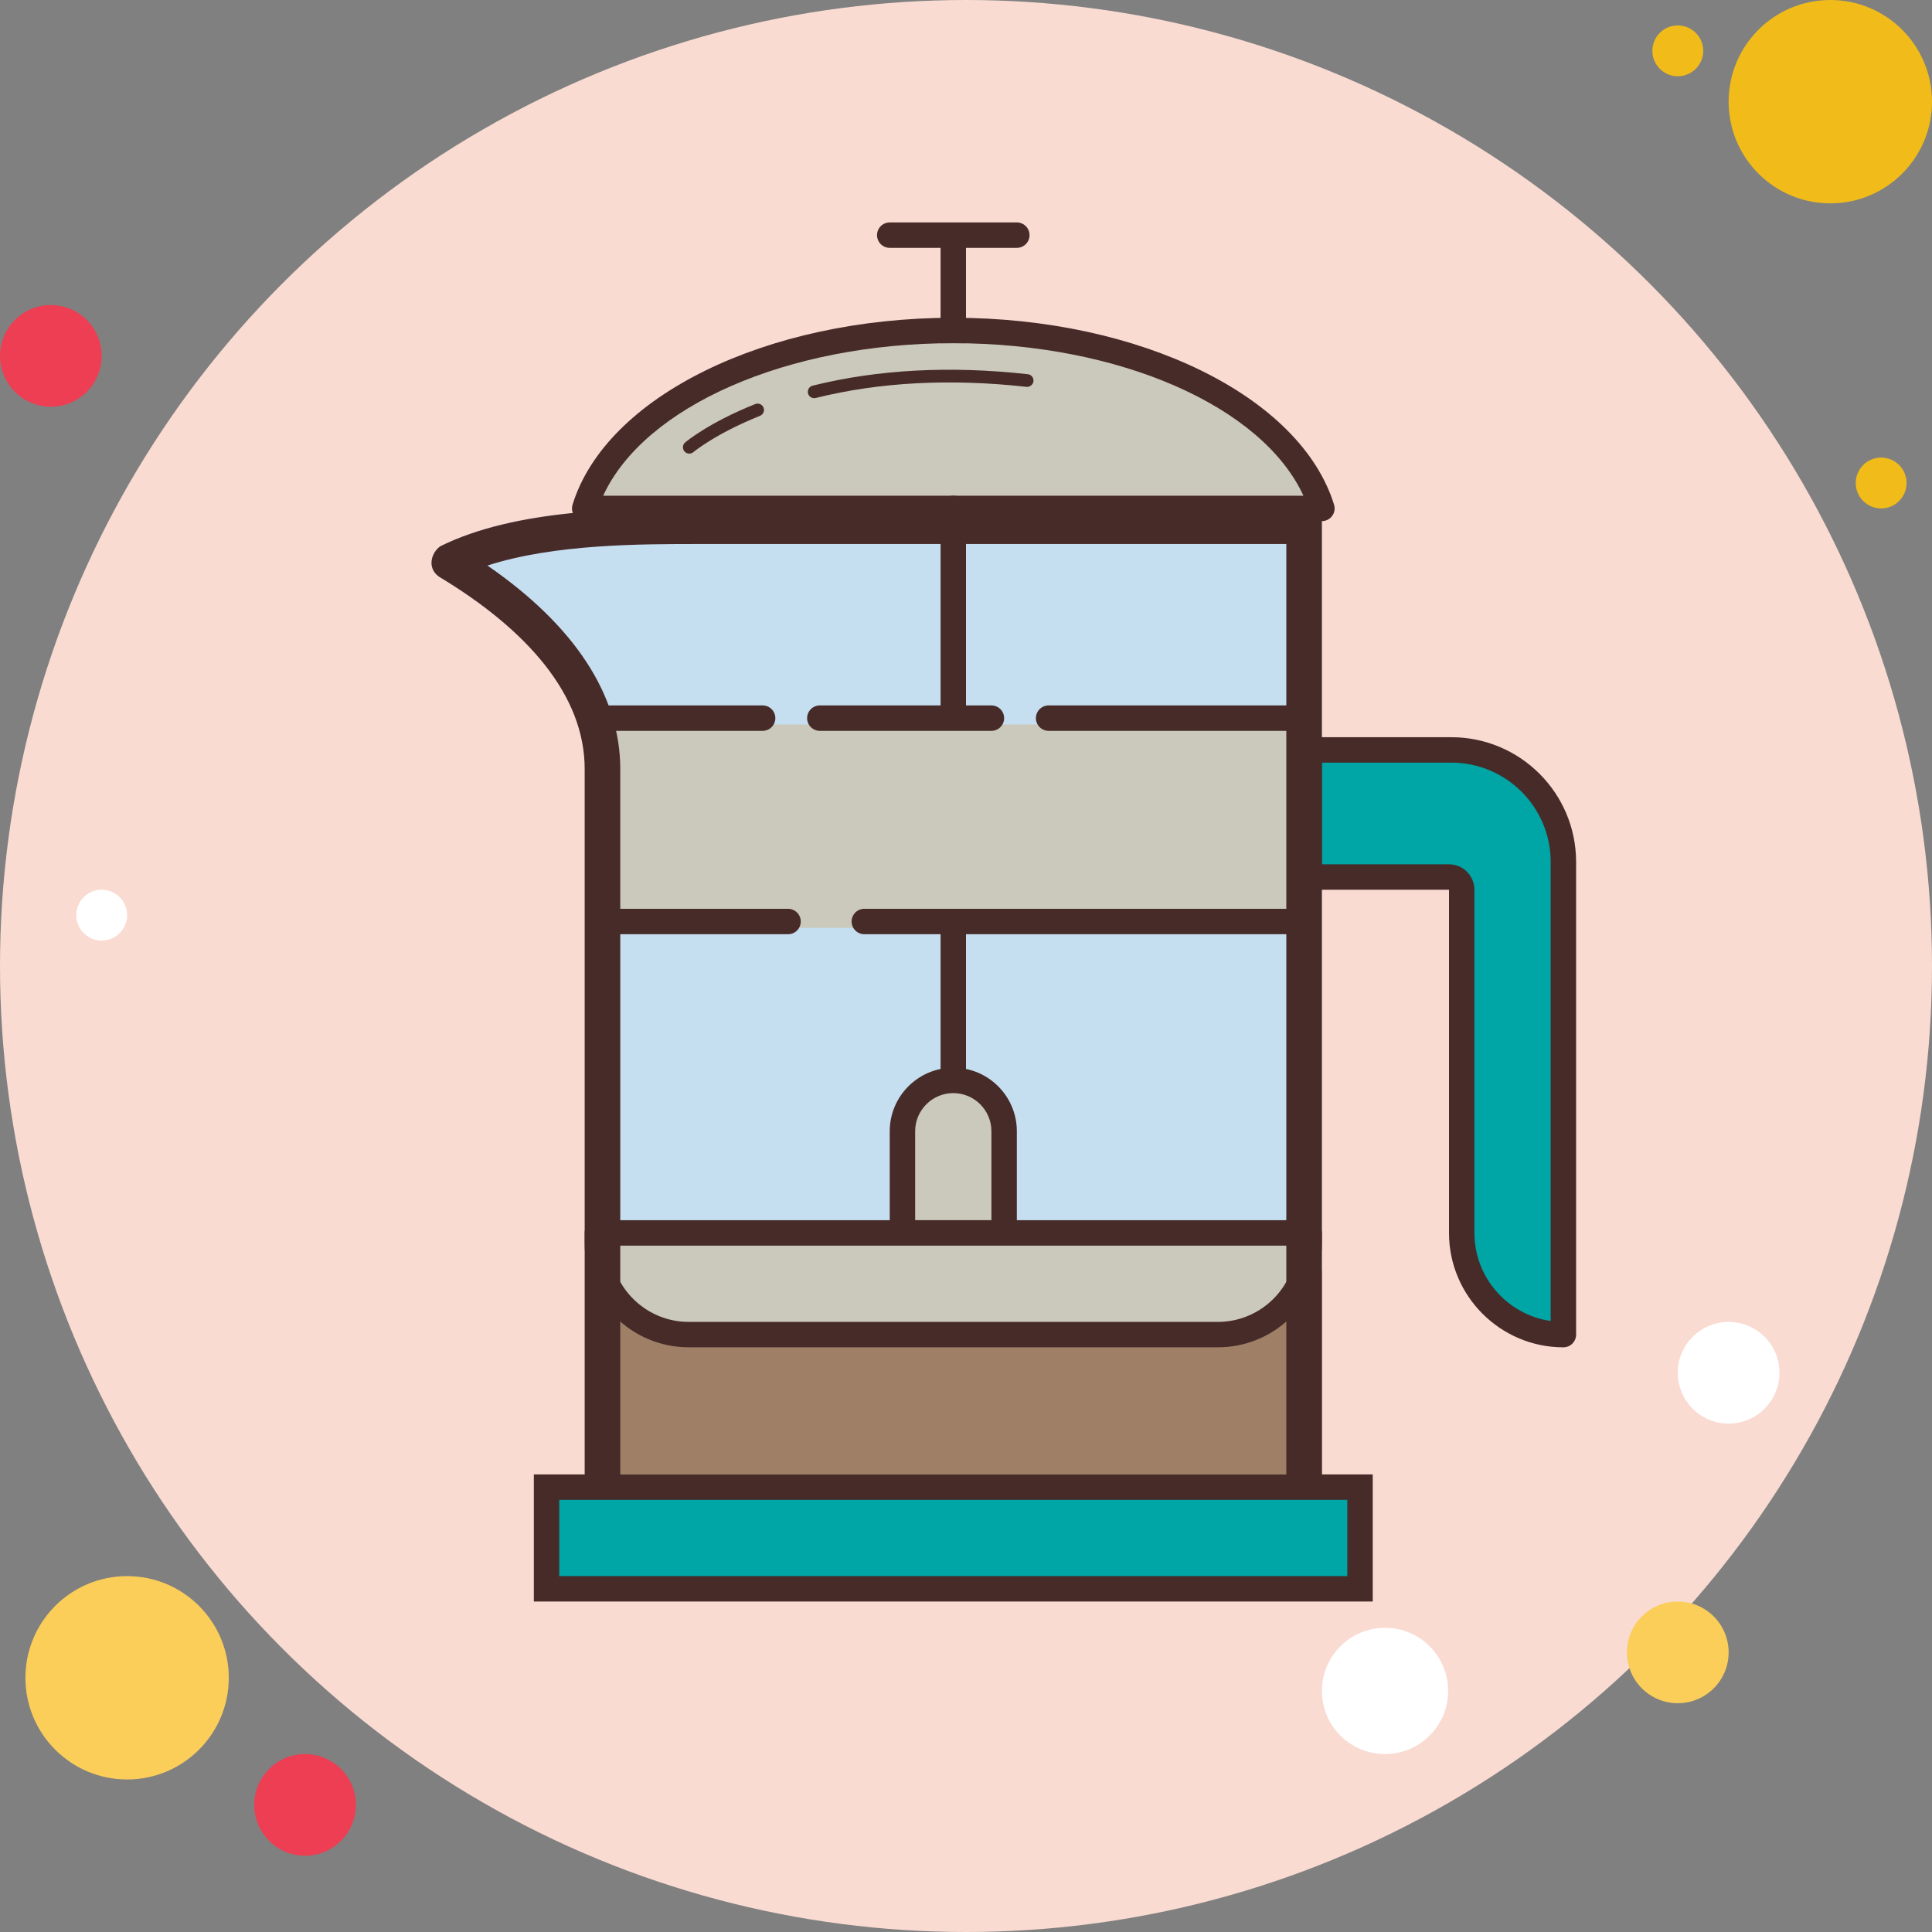 <?xml version="1.0" encoding="UTF-8"?>
<svg width="76px" height="76px" viewBox="0 0 76 76" version="1.1" xmlns="http://www.w3.org/2000/svg" xmlns:xlink="http://www.w3.org/1999/xlink">
    <rect x="0" y="0" width="76" height="76" fill="#808080" stroke="none"/>
    <title>brew-methods</title>
    <g id="Page-1" stroke="none" stroke-width="1" fill="none" fill-rule="evenodd">
        <g id="brew-methods" fill-rule="nonzero">
            <circle id="Oval" fill="#F1BC19" cx="66" cy="2" r="1"></circle>
            <circle id="Oval" fill="#F9DBD2" cx="38" cy="38" r="38"></circle>
            <circle id="Oval" fill="#F1BC19" cx="72" cy="4" r="4"></circle>
            <circle id="Oval" fill="#EE3E54" cx="2" cy="14" r="2"></circle>
            <circle id="Oval" fill="#FBCD59" cx="66" cy="65" r="2"></circle>
            <circle id="Oval" fill="#FBCD59" cx="5" cy="66" r="4"></circle>
            <circle id="Oval" fill="#EE3E54" cx="12" cy="71" r="2"></circle>
            <circle id="Oval" fill="#FFFFFF" cx="54.483" cy="66.517" r="2.483"></circle>
            <circle id="Oval" fill="#FFFFFF" cx="4" cy="36" r="1"></circle>
            <circle id="Oval" fill="#F1BC19" cx="74" cy="19" r="1"></circle>
            <circle id="Oval" fill="#FFFFFF" cx="68" cy="54" r="2"></circle>
            <g id="Group" transform="translate(16, 8)">
                <path d="M7.554,54 L35.446,54 C35.752,54 36,53.752 36,53.446 L36,12.554 C36,12.248 35.752,12 35.446,12 L11.525,12 C8.67,12 4.311,12 1.315,13.491 C0.959,13.75 0.79,14.35 1.271,14.687 C4.75,16.778 7,19.289 7,22.188 L7,53.447 C7,53.752 7.248,54 7.554,54 Z" id="Path" fill="#C5DEF0"></path>
                <path d="M36,12 C34.769,8.022 28.753,5 21.5,5 C14.247,5 8.231,8.022 7,12 L36,12 Z" id="Path" fill="#CBC9BC"></path>
                <path d="M36,12.5 L7,12.5 C6.841,12.5 6.692,12.424 6.598,12.297 C6.504,12.169 6.476,12.004 6.523,11.852 C7.84,7.592 14.139,4.5 21.5,4.5 C28.86,4.5 35.16,7.592 36.478,11.852 C36.525,12.004 36.498,12.169 36.403,12.297 C36.309,12.424 36.159,12.5 36,12.5 Z M7.727,11.5 L35.274,11.5 C33.656,7.986 28.04,5.5 21.501,5.5 C14.961,5.5 9.344,7.986 7.727,11.5 Z" id="Shape" fill="#472B29"></path>
                <rect id="Rectangle" fill="#472B29" x="21" y="1.5" width="1" height="4"></rect>
                <path d="M21.5,21 C21.224,21 21,20.776 21,20.5 L21,12 C21,11.724 21.224,11.5 21.5,11.5 C21.776,11.5 22,11.724 22,12 L22,20.5 C22,20.776 21.776,21 21.5,21 Z" id="Path" fill="#472B29"></path>
                <path d="M21.5,35 C21.224,35 21,34.776 21,34.5 L21,28 C21,27.724 21.224,27.5 21.5,27.5 C21.776,27.5 22,27.724 22,28 L22,34.5 C22,34.776 21.776,35 21.5,35 Z" id="Path" fill="#472B29"></path>
                <rect id="Rectangle" fill="#CBC9BC" x="7.5" y="20.5" width="28" height="8"></rect>
                <rect id="Rectangle" fill="#9F8066" x="8" y="42" width="28" height="8"></rect>
                <path d="M23.5,40.5 L19.5,40.5 L19.5,36.5 C19.5,35.395 20.395,34.5 21.5,34.5 L21.5,34.5 C22.605,34.5 23.5,35.395 23.5,36.5 L23.5,40.5 Z" id="Path" fill="#CBC9BC"></path>
                <path d="M23.5,41 L19.5,41 C19.224,41 19,40.776 19,40.5 L19,36.5 C19,35.122 20.122,34 21.5,34 C22.878,34 24,35.122 24,36.5 L24,40.5 C24,40.776 23.776,41 23.5,41 Z M20,40 L23,40 L23,36.5 C23,35.673 22.327,35 21.5,35 C20.673,35 20,35.673 20,36.5 L20,40 Z" id="Shape" fill="#472B29"></path>
                <path d="M31.906,44.5 L11.094,44.5 C9.109,44.5 7.5,42.891 7.5,40.906 L7.5,40.5 L35.5,40.5 L35.5,40.906 C35.5,42.891 33.891,44.5 31.906,44.5 Z" id="Path" fill="#CBC9BC"></path>
                <path d="M31.906,45 L11.094,45 C8.836,45 7,43.164 7,40.906 L7,40.5 C7,40.224 7.224,40 7.5,40 L35.5,40 C35.776,40 36,40.224 36,40.5 L36,40.906 C36,43.164 34.163,45 31.906,45 Z M8.001,41 C8.051,42.663 9.419,44 11.093,44 L31.906,44 C33.581,44 34.949,42.663 34.999,41 L8.001,41 Z" id="Shape" fill="#472B29"></path>
                <path d="M41.094,21.5 L35.5,21.5 L35.5,26.5 L41,26.5 C41.276,26.5 41.5,26.724 41.5,27 L41.5,40.5 C41.5,42.709 43.291,44.5 45.5,44.5 L45.5,44.5 L45.5,25.906 C45.5,23.473 43.527,21.5 41.094,21.5 Z" id="Path" fill="#00A5A5"></path>
                <path d="M45.5,45 C43.019,45 41,42.981 41,40.5 L41,27 L35.5,27 C35.224,27 35,26.776 35,26.5 L35,21.5 C35,21.224 35.224,21 35.5,21 L41.094,21 C43.799,21 46,23.201 46,25.906 L46,44.5 C46,44.776 45.776,45 45.5,45 Z M36,26 L41,26 C41.552,26 42,26.449 42,27 L42,40.5 C42,42.26 43.306,43.721 45,43.964 L45,25.906 C45,23.752 43.248,22 41.094,22 L36,22 L36,26 Z" id="Shape" fill="#472B29"></path>
                <path d="M34.6,13.4 L34.6,52.6 L8.4,52.6 L8.4,22.25 C8.4,19.354 6.6,16.606 3.174,14.247 C5.793,13.4 9.174,13.4 11.525,13.4 L34.6,13.4 M35.446,12 L11.525,12 C8.67,12 4.311,12 1.315,13.491 C0.959,13.75 0.79,14.35 1.271,14.687 C4.75,16.779 7,19.351 7,22.25 L7,53.446 C7,53.752 7.248,54 7.554,54 L35.446,54 C35.752,54 36,53.752 36,53.446 L36,12.554 C36,12.248 35.752,12 35.446,12 L35.446,12 Z" id="Shape" fill="#472B29"></path>
                <path d="M14,20.75 L7.25,20.75 C6.974,20.75 6.75,20.526 6.75,20.25 C6.75,19.974 6.974,19.75 7.25,19.75 L14,19.75 C14.276,19.75 14.5,19.974 14.5,20.25 C14.5,20.526 14.276,20.75 14,20.75 Z" id="Path" fill="#472B29"></path>
                <path d="M15,28.75 L8,28.75 C7.724,28.75 7.5,28.526 7.5,28.25 C7.5,27.974 7.724,27.75 8,27.75 L15,27.75 C15.276,27.75 15.5,27.974 15.5,28.25 C15.5,28.526 15.276,28.75 15,28.75 Z" id="Path" fill="#472B29"></path>
                <path d="M23,20.75 L16.25,20.75 C15.974,20.75 15.75,20.526 15.75,20.25 C15.75,19.974 15.974,19.75 16.25,19.75 L23,19.75 C23.276,19.75 23.5,19.974 23.5,20.25 C23.5,20.526 23.276,20.75 23,20.75 Z" id="Path" fill="#472B29"></path>
                <path d="M24,1.75 L19,1.75 C18.724,1.75 18.5,1.526 18.5,1.25 C18.5,0.974 18.724,0.75 19,0.75 L24,0.75 C24.276,0.75 24.5,0.974 24.5,1.25 C24.5,1.526 24.276,1.75 24,1.75 Z" id="Path" fill="#472B29"></path>
                <path d="M35,20.75 L25.25,20.75 C24.974,20.75 24.75,20.526 24.75,20.25 C24.75,19.974 24.974,19.75 25.25,19.75 L35,19.75 C35.276,19.75 35.5,19.974 35.5,20.25 C35.5,20.526 35.276,20.75 35,20.75 Z" id="Path" fill="#472B29"></path>
                <path d="M35.001,28.75 L18,28.75 C17.724,28.75 17.5,28.526 17.5,28.25 C17.5,27.974 17.724,27.75 18,27.75 L35,27.75 C35.276,27.75 35.5,27.974 35.5,28.25 C35.5,28.526 35.277,28.75 35.001,28.75 Z" id="Path" fill="#472B29"></path>
                <g transform="translate(5, 50)">
                    <rect id="Rectangle" fill="#00A5A5" x="0.5" y="0.5" width="32" height="4"></rect>
                    <path d="M32,1 L32,4 L1,4 L1,1 L32,1 M33,0 L0,0 L0,5 L33,5 L33,0 L33,0 Z" id="Shape" fill="#472B29"></path>
                </g>
                <g transform="translate(10, 7)" id="Path">
                    <path d="M3.803,1.126 C1.998,1.848 1.115,2.594 1.115,2.594" fill="#CBC9BC"></path>
                    <path d="M1.115,2.844 C1.044,2.844 0.973,2.814 0.924,2.755 C0.835,2.65 0.848,2.492 0.954,2.403 C0.991,2.371 1.889,1.622 3.71,0.894 C3.837,0.843 3.983,0.905 4.035,1.033 C4.086,1.161 4.024,1.306 3.896,1.358 C2.157,2.053 1.285,2.778 1.276,2.785 C1.229,2.824 1.172,2.844 1.115,2.844 Z" fill="#472B29"></path>
                </g>
                <g transform="translate(15, 6)" id="Path">
                    <path d="M9.406,0.969 C5.911,0.581 3.127,0.89 1.027,1.413" fill="#CBC9BC"></path>
                    <path d="M1.028,1.663 C0.916,1.663 0.814,1.587 0.785,1.474 C0.752,1.34 0.833,1.204 0.967,1.171 C3.528,0.533 6.378,0.381 9.433,0.721 C9.571,0.736 9.669,0.86 9.654,0.997 C9.639,1.133 9.509,1.231 9.379,1.218 C6.379,0.884 3.59,1.032 1.088,1.656 C1.068,1.66 1.048,1.663 1.028,1.663 Z" fill="#472B29"></path>
                </g>
            </g>
        </g>
    </g>
</svg>